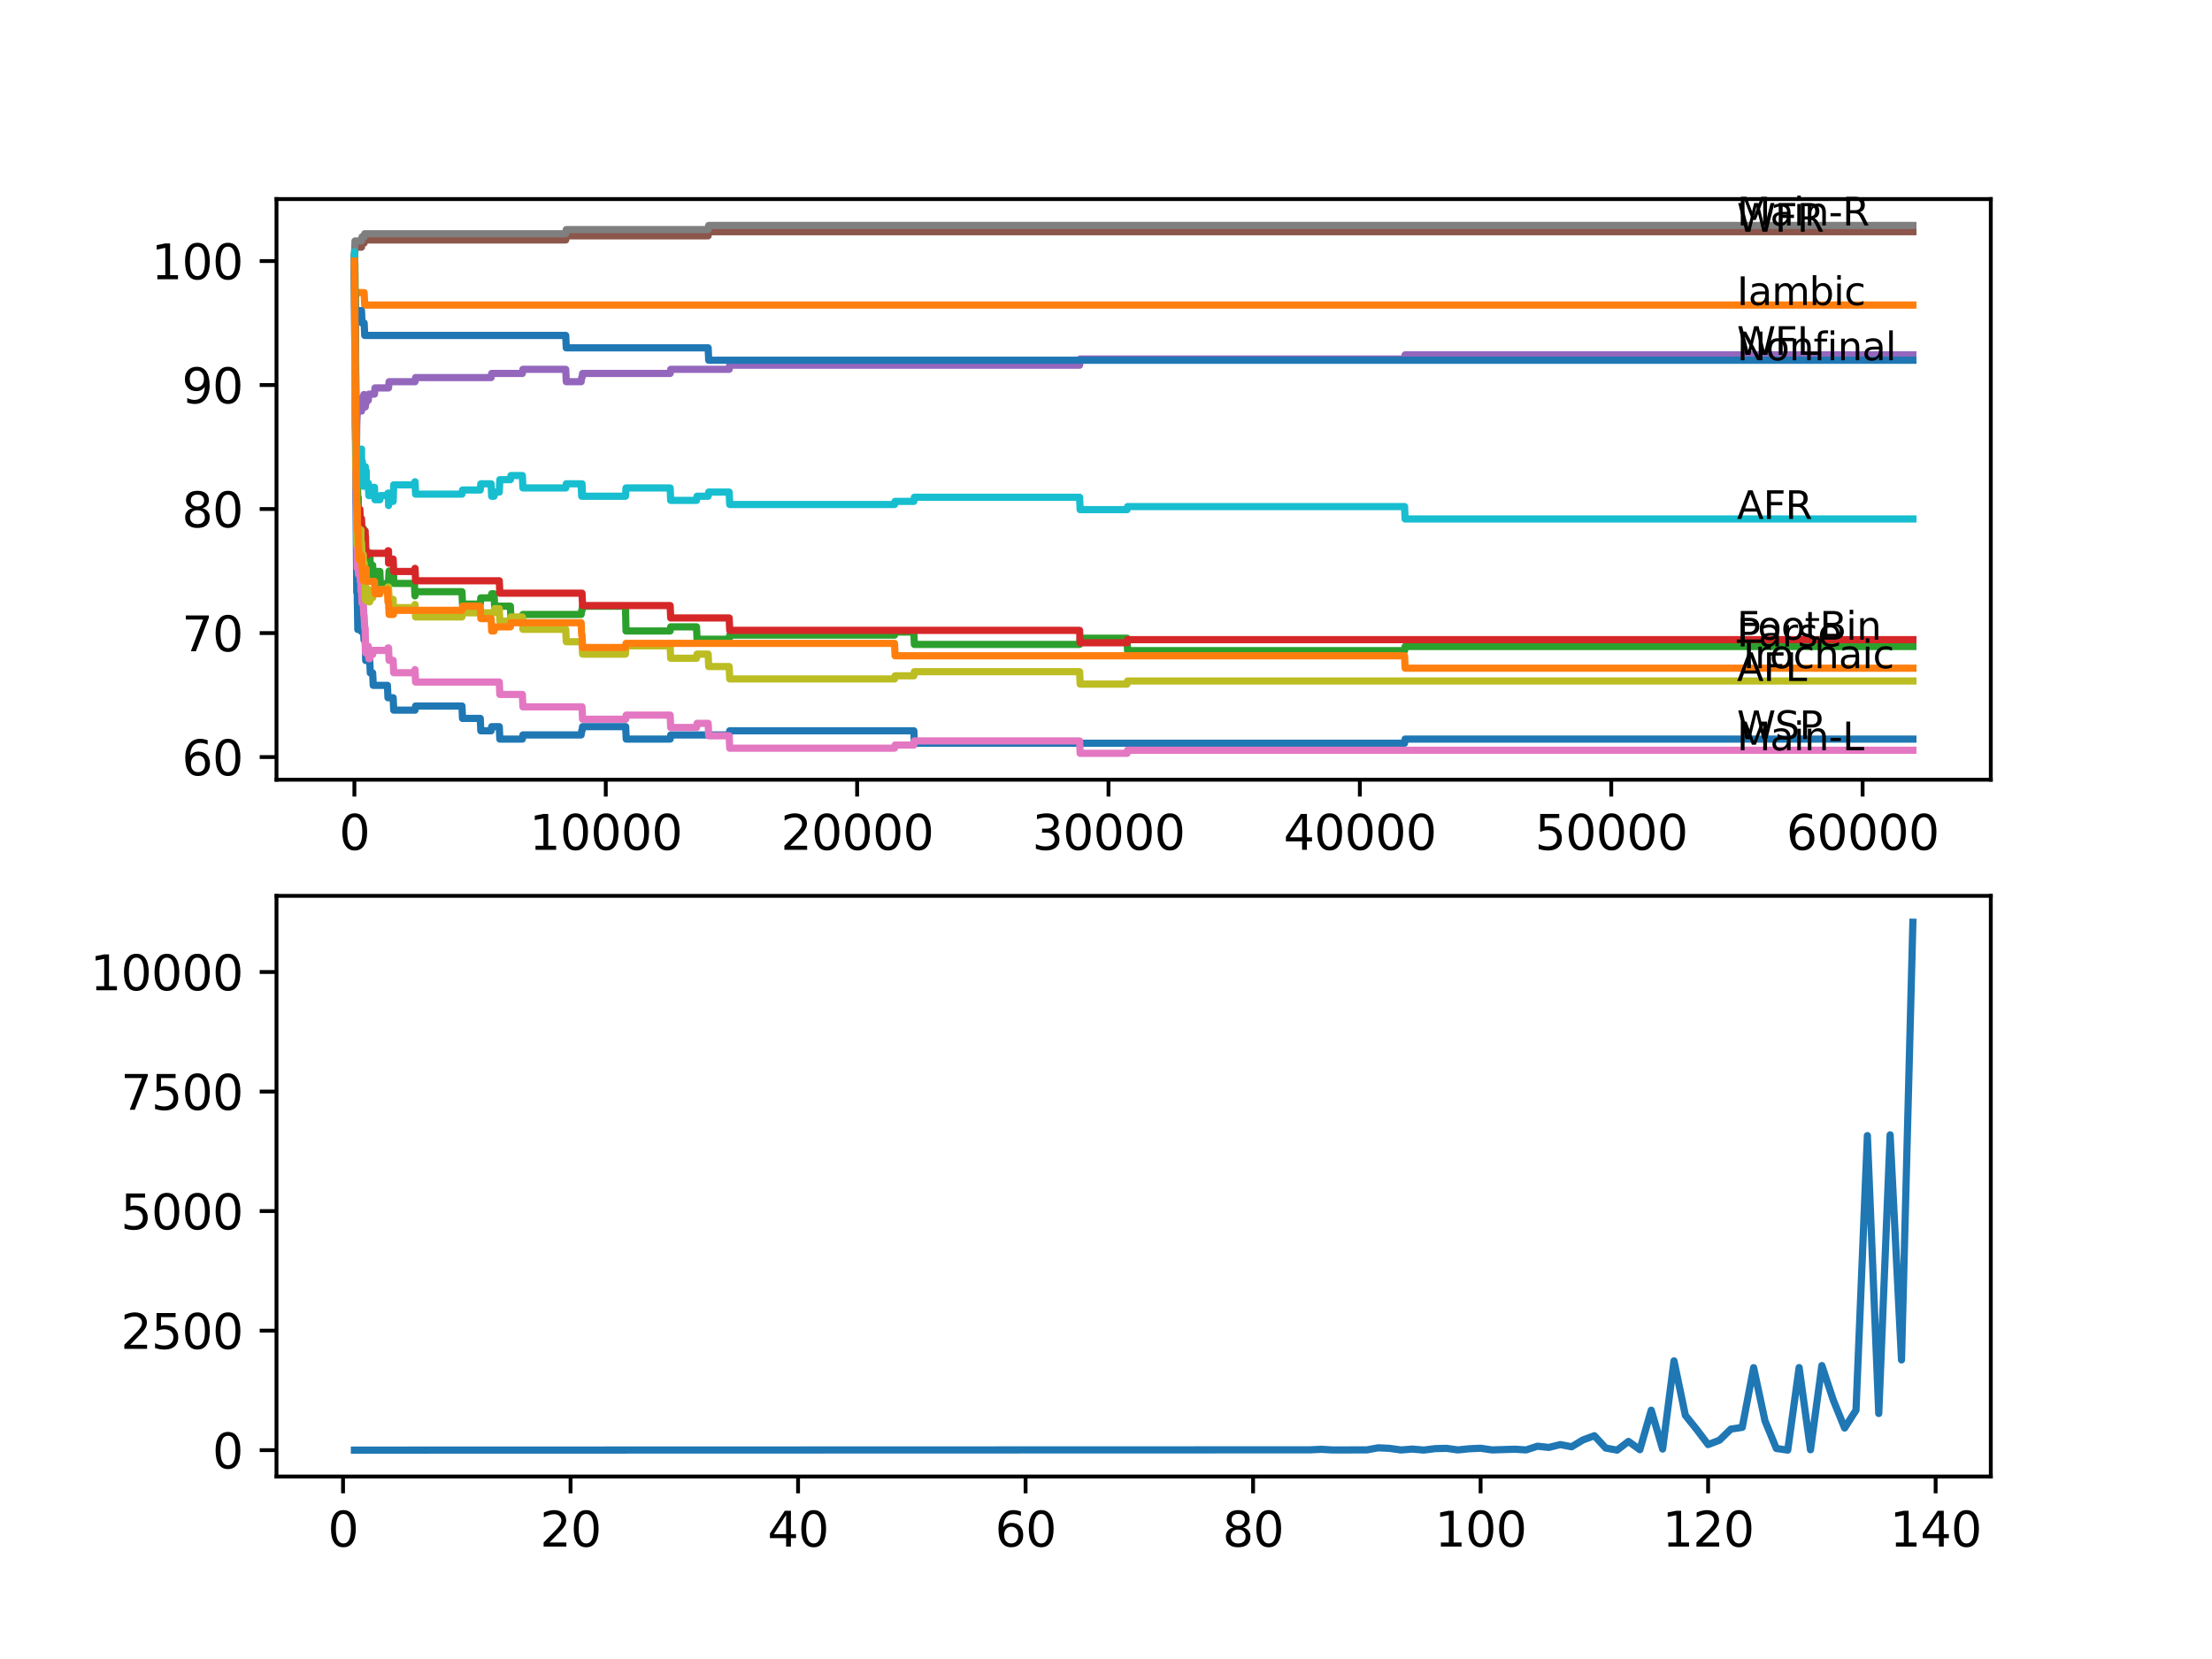 <?xml version="1.0" encoding="utf-8" standalone="no"?>
<!DOCTYPE svg PUBLIC "-//W3C//DTD SVG 1.1//EN"
  "http://www.w3.org/Graphics/SVG/1.1/DTD/svg11.dtd">
<svg xmlns:xlink="http://www.w3.org/1999/xlink" width="460.8pt" height="345.6pt" viewBox="0 0 460.8 345.6" xmlns="http://www.w3.org/2000/svg" version="1.1">
 <defs>
  <style type="text/css">*{stroke-linejoin: round; stroke-linecap: butt}</style>
 </defs>
 <g id="figure_1">
  <g id="patch_1">
   <path d="M 0 345.6 
L 460.8 345.6 
L 460.8 0 
L 0 0 
z
" style="fill: #ffffff"/>
  </g>
  <g id="axes_1">
   <g id="patch_2">
    <path d="M 57.6 162.432 
L 414.72 162.432 
L 414.72 41.472 
L 57.6 41.472 
z
" style="fill: #ffffff"/>
   </g>
   <g id="matplotlib.axis_1">
    <g id="xtick_1">
     <g id="line2d_1">
      <defs>
       <path id="m3237f75495" d="M 0 0 
L 0 3.5 
" style="stroke: #000000; stroke-width: 0.8"/>
      </defs>
      <g>
       <use xlink:href="#m3237f75495" x="73.827" y="162.432" style="stroke: #000000; stroke-width: 0.8"/>
      </g>
     </g>
     <g id="text_1">
      <!-- 0 -->
      <g transform="translate(70.646 177.03)scale(0.1 -0.1)">
       <defs>
        <path id="DejaVuSans-30" d="M 2034 4250 
Q 1547 4250 1301 3770 
Q 1056 3291 1056 2328 
Q 1056 1369 1301 889 
Q 1547 409 2034 409 
Q 2525 409 2770 889 
Q 3016 1369 3016 2328 
Q 3016 3291 2770 3770 
Q 2525 4250 2034 4250 
z
M 2034 4750 
Q 2819 4750 3233 4129 
Q 3647 3509 3647 2328 
Q 3647 1150 3233 529 
Q 2819 -91 2034 -91 
Q 1250 -91 836 529 
Q 422 1150 422 2328 
Q 422 3509 836 4129 
Q 1250 4750 2034 4750 
z
" transform="scale(0.016)"/>
       </defs>
       <use xlink:href="#DejaVuSans-30"/>
      </g>
     </g>
    </g>
    <g id="xtick_2">
     <g id="line2d_2">
      <g>
       <use xlink:href="#m3237f75495" x="126.192" y="162.432" style="stroke: #000000; stroke-width: 0.8"/>
      </g>
     </g>
     <g id="text_2">
      <!-- 10000 -->
      <g transform="translate(110.286 177.03)scale(0.1 -0.1)">
       <defs>
        <path id="DejaVuSans-31" d="M 794 531 
L 1825 531 
L 1825 4091 
L 703 3866 
L 703 4441 
L 1819 4666 
L 2450 4666 
L 2450 531 
L 3481 531 
L 3481 0 
L 794 0 
L 794 531 
z
" transform="scale(0.016)"/>
       </defs>
       <use xlink:href="#DejaVuSans-31"/>
       <use xlink:href="#DejaVuSans-30" x="63.623"/>
       <use xlink:href="#DejaVuSans-30" x="127.246"/>
       <use xlink:href="#DejaVuSans-30" x="190.869"/>
       <use xlink:href="#DejaVuSans-30" x="254.492"/>
      </g>
     </g>
    </g>
    <g id="xtick_3">
     <g id="line2d_3">
      <g>
       <use xlink:href="#m3237f75495" x="178.556" y="162.432" style="stroke: #000000; stroke-width: 0.8"/>
      </g>
     </g>
     <g id="text_3">
      <!-- 20000 -->
      <g transform="translate(162.65 177.03)scale(0.1 -0.1)">
       <defs>
        <path id="DejaVuSans-32" d="M 1228 531 
L 3431 531 
L 3431 0 
L 469 0 
L 469 531 
Q 828 903 1448 1529 
Q 2069 2156 2228 2338 
Q 2531 2678 2651 2914 
Q 2772 3150 2772 3378 
Q 2772 3750 2511 3984 
Q 2250 4219 1831 4219 
Q 1534 4219 1204 4116 
Q 875 4013 500 3803 
L 500 4441 
Q 881 4594 1212 4672 
Q 1544 4750 1819 4750 
Q 2544 4750 2975 4387 
Q 3406 4025 3406 3419 
Q 3406 3131 3298 2873 
Q 3191 2616 2906 2266 
Q 2828 2175 2409 1742 
Q 1991 1309 1228 531 
z
" transform="scale(0.016)"/>
       </defs>
       <use xlink:href="#DejaVuSans-32"/>
       <use xlink:href="#DejaVuSans-30" x="63.623"/>
       <use xlink:href="#DejaVuSans-30" x="127.246"/>
       <use xlink:href="#DejaVuSans-30" x="190.869"/>
       <use xlink:href="#DejaVuSans-30" x="254.492"/>
      </g>
     </g>
    </g>
    <g id="xtick_4">
     <g id="line2d_4">
      <g>
       <use xlink:href="#m3237f75495" x="230.921" y="162.432" style="stroke: #000000; stroke-width: 0.8"/>
      </g>
     </g>
     <g id="text_4">
      <!-- 30000 -->
      <g transform="translate(215.015 177.03)scale(0.1 -0.1)">
       <defs>
        <path id="DejaVuSans-33" d="M 2597 2516 
Q 3050 2419 3304 2112 
Q 3559 1806 3559 1356 
Q 3559 666 3084 287 
Q 2609 -91 1734 -91 
Q 1441 -91 1130 -33 
Q 819 25 488 141 
L 488 750 
Q 750 597 1062 519 
Q 1375 441 1716 441 
Q 2309 441 2620 675 
Q 2931 909 2931 1356 
Q 2931 1769 2642 2001 
Q 2353 2234 1838 2234 
L 1294 2234 
L 1294 2753 
L 1863 2753 
Q 2328 2753 2575 2939 
Q 2822 3125 2822 3475 
Q 2822 3834 2567 4026 
Q 2313 4219 1838 4219 
Q 1578 4219 1281 4162 
Q 984 4106 628 3988 
L 628 4550 
Q 988 4650 1302 4700 
Q 1616 4750 1894 4750 
Q 2613 4750 3031 4423 
Q 3450 4097 3450 3541 
Q 3450 3153 3228 2886 
Q 3006 2619 2597 2516 
z
" transform="scale(0.016)"/>
       </defs>
       <use xlink:href="#DejaVuSans-33"/>
       <use xlink:href="#DejaVuSans-30" x="63.623"/>
       <use xlink:href="#DejaVuSans-30" x="127.246"/>
       <use xlink:href="#DejaVuSans-30" x="190.869"/>
       <use xlink:href="#DejaVuSans-30" x="254.492"/>
      </g>
     </g>
    </g>
    <g id="xtick_5">
     <g id="line2d_5">
      <g>
       <use xlink:href="#m3237f75495" x="283.285" y="162.432" style="stroke: #000000; stroke-width: 0.8"/>
      </g>
     </g>
     <g id="text_5">
      <!-- 40000 -->
      <g transform="translate(267.379 177.03)scale(0.1 -0.1)">
       <defs>
        <path id="DejaVuSans-34" d="M 2419 4116 
L 825 1625 
L 2419 1625 
L 2419 4116 
z
M 2253 4666 
L 3047 4666 
L 3047 1625 
L 3713 1625 
L 3713 1100 
L 3047 1100 
L 3047 0 
L 2419 0 
L 2419 1100 
L 313 1100 
L 313 1709 
L 2253 4666 
z
" transform="scale(0.016)"/>
       </defs>
       <use xlink:href="#DejaVuSans-34"/>
       <use xlink:href="#DejaVuSans-30" x="63.623"/>
       <use xlink:href="#DejaVuSans-30" x="127.246"/>
       <use xlink:href="#DejaVuSans-30" x="190.869"/>
       <use xlink:href="#DejaVuSans-30" x="254.492"/>
      </g>
     </g>
    </g>
    <g id="xtick_6">
     <g id="line2d_6">
      <g>
       <use xlink:href="#m3237f75495" x="335.65" y="162.432" style="stroke: #000000; stroke-width: 0.8"/>
      </g>
     </g>
     <g id="text_6">
      <!-- 50000 -->
      <g transform="translate(319.744 177.03)scale(0.1 -0.1)">
       <defs>
        <path id="DejaVuSans-35" d="M 691 4666 
L 3169 4666 
L 3169 4134 
L 1269 4134 
L 1269 2991 
Q 1406 3038 1543 3061 
Q 1681 3084 1819 3084 
Q 2600 3084 3056 2656 
Q 3513 2228 3513 1497 
Q 3513 744 3044 326 
Q 2575 -91 1722 -91 
Q 1428 -91 1123 -41 
Q 819 9 494 109 
L 494 744 
Q 775 591 1075 516 
Q 1375 441 1709 441 
Q 2250 441 2565 725 
Q 2881 1009 2881 1497 
Q 2881 1984 2565 2268 
Q 2250 2553 1709 2553 
Q 1456 2553 1204 2497 
Q 953 2441 691 2322 
L 691 4666 
z
" transform="scale(0.016)"/>
       </defs>
       <use xlink:href="#DejaVuSans-35"/>
       <use xlink:href="#DejaVuSans-30" x="63.623"/>
       <use xlink:href="#DejaVuSans-30" x="127.246"/>
       <use xlink:href="#DejaVuSans-30" x="190.869"/>
       <use xlink:href="#DejaVuSans-30" x="254.492"/>
      </g>
     </g>
    </g>
    <g id="xtick_7">
     <g id="line2d_7">
      <g>
       <use xlink:href="#m3237f75495" x="388.014" y="162.432" style="stroke: #000000; stroke-width: 0.8"/>
      </g>
     </g>
     <g id="text_7">
      <!-- 60000 -->
      <g transform="translate(372.108 177.03)scale(0.1 -0.1)">
       <defs>
        <path id="DejaVuSans-36" d="M 2113 2584 
Q 1688 2584 1439 2293 
Q 1191 2003 1191 1497 
Q 1191 994 1439 701 
Q 1688 409 2113 409 
Q 2538 409 2786 701 
Q 3034 994 3034 1497 
Q 3034 2003 2786 2293 
Q 2538 2584 2113 2584 
z
M 3366 4563 
L 3366 3988 
Q 3128 4100 2886 4159 
Q 2644 4219 2406 4219 
Q 1781 4219 1451 3797 
Q 1122 3375 1075 2522 
Q 1259 2794 1537 2939 
Q 1816 3084 2150 3084 
Q 2853 3084 3261 2657 
Q 3669 2231 3669 1497 
Q 3669 778 3244 343 
Q 2819 -91 2113 -91 
Q 1303 -91 875 529 
Q 447 1150 447 2328 
Q 447 3434 972 4092 
Q 1497 4750 2381 4750 
Q 2619 4750 2861 4703 
Q 3103 4656 3366 4563 
z
" transform="scale(0.016)"/>
       </defs>
       <use xlink:href="#DejaVuSans-36"/>
       <use xlink:href="#DejaVuSans-30" x="63.623"/>
       <use xlink:href="#DejaVuSans-30" x="127.246"/>
       <use xlink:href="#DejaVuSans-30" x="190.869"/>
       <use xlink:href="#DejaVuSans-30" x="254.492"/>
      </g>
     </g>
    </g>
   </g>
   <g id="matplotlib.axis_2">
    <g id="ytick_1">
     <g id="line2d_8">
      <defs>
       <path id="mfb2c9fc580" d="M 0 0 
L -3.5 0 
" style="stroke: #000000; stroke-width: 0.8"/>
      </defs>
      <g>
       <use xlink:href="#mfb2c9fc580" x="57.6" y="157.709" style="stroke: #000000; stroke-width: 0.8"/>
      </g>
     </g>
     <g id="text_8">
      <!-- 60 -->
      <g transform="translate(37.875 161.508)scale(0.1 -0.1)">
       <use xlink:href="#DejaVuSans-36"/>
       <use xlink:href="#DejaVuSans-30" x="63.623"/>
      </g>
     </g>
    </g>
    <g id="ytick_2">
     <g id="line2d_9">
      <g>
       <use xlink:href="#mfb2c9fc580" x="57.6" y="131.876" style="stroke: #000000; stroke-width: 0.8"/>
      </g>
     </g>
     <g id="text_9">
      <!-- 70 -->
      <g transform="translate(37.875 135.675)scale(0.1 -0.1)">
       <defs>
        <path id="DejaVuSans-37" d="M 525 4666 
L 3525 4666 
L 3525 4397 
L 1831 0 
L 1172 0 
L 2766 4134 
L 525 4134 
L 525 4666 
z
" transform="scale(0.016)"/>
       </defs>
       <use xlink:href="#DejaVuSans-37"/>
       <use xlink:href="#DejaVuSans-30" x="63.623"/>
      </g>
     </g>
    </g>
    <g id="ytick_3">
     <g id="line2d_10">
      <g>
       <use xlink:href="#mfb2c9fc580" x="57.6" y="106.042" style="stroke: #000000; stroke-width: 0.8"/>
      </g>
     </g>
     <g id="text_10">
      <!-- 80 -->
      <g transform="translate(37.875 109.841)scale(0.1 -0.1)">
       <defs>
        <path id="DejaVuSans-38" d="M 2034 2216 
Q 1584 2216 1326 1975 
Q 1069 1734 1069 1313 
Q 1069 891 1326 650 
Q 1584 409 2034 409 
Q 2484 409 2743 651 
Q 3003 894 3003 1313 
Q 3003 1734 2745 1975 
Q 2488 2216 2034 2216 
z
M 1403 2484 
Q 997 2584 770 2862 
Q 544 3141 544 3541 
Q 544 4100 942 4425 
Q 1341 4750 2034 4750 
Q 2731 4750 3128 4425 
Q 3525 4100 3525 3541 
Q 3525 3141 3298 2862 
Q 3072 2584 2669 2484 
Q 3125 2378 3379 2068 
Q 3634 1759 3634 1313 
Q 3634 634 3220 271 
Q 2806 -91 2034 -91 
Q 1263 -91 848 271 
Q 434 634 434 1313 
Q 434 1759 690 2068 
Q 947 2378 1403 2484 
z
M 1172 3481 
Q 1172 3119 1398 2916 
Q 1625 2713 2034 2713 
Q 2441 2713 2670 2916 
Q 2900 3119 2900 3481 
Q 2900 3844 2670 4047 
Q 2441 4250 2034 4250 
Q 1625 4250 1398 4047 
Q 1172 3844 1172 3481 
z
" transform="scale(0.016)"/>
       </defs>
       <use xlink:href="#DejaVuSans-38"/>
       <use xlink:href="#DejaVuSans-30" x="63.623"/>
      </g>
     </g>
    </g>
    <g id="ytick_4">
     <g id="line2d_11">
      <g>
       <use xlink:href="#mfb2c9fc580" x="57.6" y="80.209" style="stroke: #000000; stroke-width: 0.8"/>
      </g>
     </g>
     <g id="text_11">
      <!-- 90 -->
      <g transform="translate(37.875 84.008)scale(0.1 -0.1)">
       <defs>
        <path id="DejaVuSans-39" d="M 703 97 
L 703 672 
Q 941 559 1184 500 
Q 1428 441 1663 441 
Q 2288 441 2617 861 
Q 2947 1281 2994 2138 
Q 2813 1869 2534 1725 
Q 2256 1581 1919 1581 
Q 1219 1581 811 2004 
Q 403 2428 403 3163 
Q 403 3881 828 4315 
Q 1253 4750 1959 4750 
Q 2769 4750 3195 4129 
Q 3622 3509 3622 2328 
Q 3622 1225 3098 567 
Q 2575 -91 1691 -91 
Q 1453 -91 1209 -44 
Q 966 3 703 97 
z
M 1959 2075 
Q 2384 2075 2632 2365 
Q 2881 2656 2881 3163 
Q 2881 3666 2632 3958 
Q 2384 4250 1959 4250 
Q 1534 4250 1286 3958 
Q 1038 3666 1038 3163 
Q 1038 2656 1286 2365 
Q 1534 2075 1959 2075 
z
" transform="scale(0.016)"/>
       </defs>
       <use xlink:href="#DejaVuSans-39"/>
       <use xlink:href="#DejaVuSans-30" x="63.623"/>
      </g>
     </g>
    </g>
    <g id="ytick_5">
     <g id="line2d_12">
      <g>
       <use xlink:href="#mfb2c9fc580" x="57.6" y="54.376" style="stroke: #000000; stroke-width: 0.8"/>
      </g>
     </g>
     <g id="text_12">
      <!-- 100 -->
      <g transform="translate(31.512 58.175)scale(0.1 -0.1)">
       <use xlink:href="#DejaVuSans-31"/>
       <use xlink:href="#DejaVuSans-30" x="63.623"/>
       <use xlink:href="#DejaVuSans-30" x="127.246"/>
      </g>
     </g>
    </g>
   </g>
   <g id="line2d_13">
    <path d="M 73.833 54.376 
L 74 83.567 
L 74.011 83.567 
L 74.163 104.88 
L 74.173 104.88 
L 74.32 123.394 
L 74.414 123.394 
L 74.54 131.144 
L 74.576 131.144 
L 74.697 128.991 
L 75.304 128.991 
L 75.315 131.574 
L 75.414 130.713 
L 75.707 130.713 
L 75.823 133.296 
L 76.069 133.296 
L 76.184 137.602 
L 77.022 137.602 
L 77.137 140.185 
L 77.634 140.185 
L 77.75 142.769 
L 80.708 142.769 
L 80.823 145.352 
L 81.902 145.352 
L 82.017 147.935 
L 86.458 147.935 
L 86.573 147.074 
L 96.234 147.074 
L 96.349 149.657 
L 100.046 149.657 
L 100.162 152.241 
L 102.309 152.241 
L 102.424 151.38 
L 104.01 151.38 
L 104.126 153.963 
L 108.817 153.963 
L 108.933 153.102 
L 121.06 153.102 
L 121.175 152.241 
L 121.249 152.241 
L 121.364 151.38 
L 130.339 151.38 
L 130.454 153.963 
L 139.603 153.963 
L 139.718 153.102 
L 151.898 153.102 
L 152.013 152.241 
L 190.365 152.241 
L 190.48 154.824 
L 292.596 154.824 
L 292.711 153.963 
L 398.487 153.963 
L 398.487 153.963 
" clip-path="url(#paebcc43ba4)" style="fill: none; stroke: #1f77b4; stroke-width: 1.5; stroke-linecap: square"/>
   </g>
   <g id="line2d_14">
    <path d="M 73.833 56.959 
L 73.843 55.151 
L 73.885 63.977 
L 73.927 60.102 
L 73.937 60.102 
L 73.969 65.269 
L 74.047 60.963 
L 75.859 60.963 
L 75.974 63.547 
L 398.487 63.547 
L 398.487 63.547 
" clip-path="url(#paebcc43ba4)" style="fill: none; stroke: #ff7f0e; stroke-width: 1.5; stroke-linecap: square"/>
   </g>
   <g id="line2d_15">
    <path d="M 73.833 53.73 
L 73.838 53.73 
L 73.911 52.352 
L 73.875 57.734 
L 73.932 54.935 
L 73.937 54.935 
L 74.084 75.947 
L 74.089 74.655 
L 74.147 83.481 
L 74.163 82.965 
L 74.168 82.965 
L 74.267 99.756 
L 74.304 96.312 
L 74.309 96.312 
L 74.362 101.478 
L 74.424 100.187 
L 74.445 100.187 
L 74.566 105.353 
L 74.576 105.353 
L 74.634 103.631 
L 74.639 106.214 
L 74.681 105.784 
L 74.707 105.784 
L 74.822 108.367 
L 74.964 108.367 
L 75.079 110.951 
L 75.163 110.951 
L 75.278 113.534 
L 75.315 113.534 
L 75.43 112.673 
L 75.482 112.673 
L 75.597 111.381 
L 75.681 111.381 
L 75.707 110.089 
L 75.713 112.673 
L 75.786 112.673 
L 76.095 112.673 
L 76.158 111.812 
L 76.163 114.395 
L 76.194 114.395 
L 76.262 114.395 
L 76.289 116.978 
L 76.378 116.462 
L 76.723 116.462 
L 76.838 115.17 
L 77.022 115.17 
L 77.137 117.753 
L 77.634 117.753 
L 77.75 120.337 
L 78.006 120.337 
L 78.121 119.045 
L 79.127 119.045 
L 79.242 121.628 
L 80.708 121.628 
L 80.823 121.112 
L 80.939 121.112 
L 81.054 118.959 
L 81.954 118.959 
L 82.07 121.542 
L 86.332 121.542 
L 86.447 124.126 
L 86.458 124.126 
L 86.573 123.264 
L 96.234 123.264 
L 96.349 125.848 
L 100.046 125.848 
L 100.162 124.556 
L 102.309 124.556 
L 102.424 123.695 
L 102.921 123.695 
L 103.036 126.278 
L 106.32 126.278 
L 106.435 128.862 
L 108.817 128.862 
L 108.933 128.001 
L 121.06 128.001 
L 121.175 127.139 
L 121.249 127.139 
L 121.364 126.278 
L 130.292 126.278 
L 130.413 131.445 
L 139.603 131.445 
L 139.718 130.584 
L 145.096 130.584 
L 145.211 133.167 
L 151.898 133.167 
L 152.013 132.306 
L 186.348 132.306 
L 186.463 131.66 
L 190.365 131.66 
L 190.48 134.244 
L 224.899 134.244 
L 225.014 132.952 
L 234.78 132.952 
L 234.895 135.535 
L 292.596 135.535 
L 292.711 134.674 
L 398.487 134.674 
L 398.487 134.674 
" clip-path="url(#paebcc43ba4)" style="fill: none; stroke: #2ca02c; stroke-width: 1.5; stroke-linecap: square"/>
   </g>
   <g id="line2d_16">
    <path d="M 73.833 54.376 
L 73.838 54.376 
L 73.969 66.647 
L 73.974 66.647 
L 73.979 65.785 
L 74.021 76.119 
L 74.147 94.331 
L 74.163 93.169 
L 74.168 93.169 
L 74.205 92.308 
L 74.231 99.412 
L 74.241 98.766 
L 74.262 98.766 
L 74.278 98.12 
L 74.294 105.87 
L 74.314 105.87 
L 74.388 105.87 
L 74.419 108.453 
L 74.498 107.162 
L 74.676 107.162 
L 74.796 106.085 
L 74.964 106.085 
L 75.079 108.669 
L 75.163 108.669 
L 75.278 108.023 
L 75.304 108.023 
L 75.419 110.606 
L 76.069 110.606 
L 76.189 115.773 
L 76.289 115.773 
L 76.404 115.256 
L 80.708 115.256 
L 80.823 114.739 
L 80.939 114.739 
L 80.944 117.323 
L 81.049 116.462 
L 81.902 116.462 
L 82.017 119.045 
L 86.332 119.045 
L 86.447 118.399 
L 86.458 118.399 
L 86.573 120.983 
L 104.01 120.983 
L 104.126 123.566 
L 121.244 123.566 
L 121.359 126.149 
L 139.603 126.149 
L 139.718 128.732 
L 151.898 128.732 
L 152.013 131.316 
L 224.899 131.316 
L 225.014 133.899 
L 234.78 133.899 
L 234.895 133.253 
L 398.487 133.253 
L 398.487 133.253 
" clip-path="url(#paebcc43ba4)" style="fill: none; stroke: #d62728; stroke-width: 1.5; stroke-linecap: square"/>
   </g>
   <g id="line2d_17">
    <path d="M 73.833 56.959 
L 73.838 56.959 
L 74 82.792 
L 74.006 81.501 
L 74.042 89.251 
L 74.089 87.012 
L 74.215 94.676 
L 74.351 87.356 
L 74.362 87.356 
L 74.482 84.773 
L 74.576 84.773 
L 74.697 83.051 
L 75.304 83.051 
L 75.315 85.634 
L 75.414 84.773 
L 75.482 84.773 
L 75.597 83.481 
L 75.681 83.481 
L 75.796 82.19 
L 75.859 82.19 
L 75.974 84.773 
L 76.095 84.773 
L 76.21 83.912 
L 76.289 83.912 
L 76.404 83.395 
L 76.723 83.395 
L 76.838 82.103 
L 78.006 82.103 
L 78.121 80.812 
L 80.939 80.812 
L 81.054 79.52 
L 86.458 79.52 
L 86.573 78.659 
L 102.309 78.659 
L 102.424 77.798 
L 108.817 77.798 
L 108.933 76.937 
L 117.85 76.937 
L 117.966 79.52 
L 121.06 79.52 
L 121.175 78.659 
L 121.249 78.659 
L 121.364 77.798 
L 139.603 77.798 
L 139.718 76.937 
L 151.898 76.937 
L 152.013 76.076 
L 224.899 76.076 
L 225.014 74.784 
L 292.596 74.784 
L 292.711 73.923 
L 398.487 73.923 
L 398.487 73.923 
" clip-path="url(#paebcc43ba4)" style="fill: none; stroke: #9467bd; stroke-width: 1.5; stroke-linecap: square"/>
   </g>
   <g id="line2d_18">
    <path d="M 73.833 53.73 
L 73.838 53.73 
L 73.969 51.491 
L 75.304 51.491 
L 75.419 50.63 
L 75.859 50.63 
L 75.974 49.984 
L 117.85 49.984 
L 117.966 49.123 
L 147.52 49.123 
L 147.635 48.262 
L 398.487 48.262 
L 398.487 48.262 
" clip-path="url(#paebcc43ba4)" style="fill: none; stroke: #8c564b; stroke-width: 1.5; stroke-linecap: square"/>
   </g>
   <g id="line2d_19">
    <path d="M 73.833 56.959 
L 73.995 83.438 
L 74.011 83.438 
L 74.016 82.577 
L 74.063 91.317 
L 74.079 90.026 
L 74.084 90.026 
L 74.22 102.426 
L 74.225 102.426 
L 74.32 114.051 
L 74.356 113.189 
L 74.362 113.189 
L 74.419 118.356 
L 74.477 117.064 
L 74.597 117.064 
L 74.676 119.648 
L 74.707 119.217 
L 74.822 118.571 
L 74.964 118.571 
L 75.079 121.155 
L 75.163 121.155 
L 75.184 120.509 
L 75.189 123.092 
L 75.257 123.092 
L 75.304 123.092 
L 75.419 125.676 
L 75.681 125.676 
L 75.796 128.259 
L 75.859 128.259 
L 75.974 130.842 
L 76.069 130.842 
L 76.158 136.009 
L 76.184 135.148 
L 76.289 135.148 
L 76.404 134.631 
L 76.723 134.631 
L 76.838 137.214 
L 77.022 137.214 
L 77.137 136.353 
L 77.634 136.353 
L 77.75 135.492 
L 80.708 135.492 
L 80.823 134.976 
L 80.939 134.976 
L 81.054 137.559 
L 81.902 137.559 
L 82.017 140.142 
L 86.332 140.142 
L 86.447 139.496 
L 86.458 139.496 
L 86.573 142.08 
L 104.01 142.08 
L 104.126 144.663 
L 108.817 144.663 
L 108.933 147.246 
L 121.244 147.246 
L 121.359 149.83 
L 130.339 149.83 
L 130.454 148.969 
L 139.603 148.969 
L 139.718 151.552 
L 145.096 151.552 
L 145.211 150.691 
L 147.52 150.691 
L 147.635 153.274 
L 151.898 153.274 
L 152.013 155.857 
L 186.348 155.857 
L 186.463 155.212 
L 190.365 155.212 
L 190.48 154.35 
L 224.899 154.35 
L 225.014 156.934 
L 234.78 156.934 
L 234.895 156.288 
L 398.487 156.288 
L 398.487 156.288 
" clip-path="url(#paebcc43ba4)" style="fill: none; stroke: #e377c2; stroke-width: 1.5; stroke-linecap: square"/>
   </g>
   <g id="line2d_20">
    <path d="M 73.833 53.73 
L 73.953 50.199 
L 75.304 50.199 
L 75.419 49.338 
L 75.859 49.338 
L 75.974 48.692 
L 117.85 48.692 
L 117.966 47.831 
L 147.52 47.831 
L 147.635 46.97 
L 398.487 46.97 
L 398.487 46.97 
" clip-path="url(#paebcc43ba4)" style="fill: none; stroke: #7f7f7f; stroke-width: 1.5; stroke-linecap: square"/>
   </g>
   <g id="line2d_21">
    <path d="M 73.833 56.959 
L 73.838 56.959 
L 73.969 81.716 
L 73.995 80.855 
L 74.016 79.133 
L 74.058 87.012 
L 74.142 97.56 
L 74.184 96.398 
L 74.205 94.676 
L 74.231 101.78 
L 74.273 99.627 
L 74.278 99.627 
L 74.414 113.405 
L 74.419 113.405 
L 74.545 111.252 
L 74.597 111.252 
L 74.634 113.835 
L 74.707 112.544 
L 74.822 111.898 
L 74.964 111.898 
L 75.079 111.037 
L 75.163 111.037 
L 75.184 110.391 
L 75.189 112.974 
L 75.257 112.974 
L 75.304 112.974 
L 75.419 115.558 
L 75.681 115.558 
L 75.707 118.141 
L 75.791 117.28 
L 75.859 117.28 
L 75.974 119.863 
L 76.069 119.863 
L 76.158 125.03 
L 76.184 124.169 
L 76.262 124.169 
L 76.378 122.791 
L 76.723 122.791 
L 76.838 125.374 
L 77.022 125.374 
L 77.137 124.513 
L 77.634 124.513 
L 77.75 123.652 
L 79.127 123.652 
L 79.242 122.791 
L 80.708 122.791 
L 80.823 122.274 
L 80.939 122.274 
L 81.054 124.858 
L 81.902 124.858 
L 81.954 127.441 
L 82.012 126.58 
L 86.332 126.58 
L 86.447 125.934 
L 86.458 125.934 
L 86.573 128.517 
L 96.234 128.517 
L 96.349 127.656 
L 102.921 127.656 
L 103.036 126.795 
L 104.01 126.795 
L 104.126 129.378 
L 106.32 129.378 
L 106.435 128.517 
L 108.817 128.517 
L 108.933 131.101 
L 117.85 131.101 
L 117.966 133.684 
L 121.244 133.684 
L 121.359 136.267 
L 130.292 136.267 
L 130.413 134.545 
L 139.603 134.545 
L 139.718 137.128 
L 145.096 137.128 
L 145.211 136.267 
L 147.52 136.267 
L 147.635 138.851 
L 151.898 138.851 
L 152.013 141.434 
L 186.348 141.434 
L 186.463 140.788 
L 190.365 140.788 
L 190.48 139.927 
L 224.899 139.927 
L 225.014 142.51 
L 234.78 142.51 
L 234.895 141.864 
L 398.487 141.864 
L 398.487 141.864 
" clip-path="url(#paebcc43ba4)" style="fill: none; stroke: #bcbd22; stroke-width: 1.5; stroke-linecap: square"/>
   </g>
   <g id="line2d_22">
    <path d="M 73.833 53.73 
L 73.843 53.73 
L 73.848 52.438 
L 73.906 64.494 
L 73.953 62.987 
L 74.032 74.612 
L 74.042 73.105 
L 74.058 80.855 
L 74.11 78.056 
L 74.231 94.848 
L 74.252 94.202 
L 74.288 90.112 
L 74.273 95.278 
L 74.362 93.556 
L 74.414 98.723 
L 74.477 96.14 
L 74.482 96.14 
L 74.576 95.278 
L 74.582 97.862 
L 74.597 97.862 
L 74.634 100.445 
L 74.707 99.153 
L 74.822 98.508 
L 74.964 98.508 
L 75.079 97.646 
L 75.163 97.646 
L 75.299 94.417 
L 75.304 94.417 
L 75.315 93.556 
L 75.32 96.14 
L 75.404 96.14 
L 75.482 96.14 
L 75.597 98.723 
L 75.681 98.723 
L 75.707 101.306 
L 75.791 100.445 
L 75.859 100.445 
L 75.974 99.799 
L 76.069 99.799 
L 76.095 97.216 
L 76.179 98.938 
L 76.262 98.938 
L 76.289 98.077 
L 76.294 100.66 
L 76.362 100.66 
L 76.723 100.66 
L 76.838 103.244 
L 77.022 103.244 
L 77.137 102.383 
L 77.634 102.383 
L 77.75 101.521 
L 78.006 101.521 
L 78.121 104.105 
L 79.127 104.105 
L 79.242 103.244 
L 80.708 103.244 
L 80.823 102.727 
L 80.939 102.727 
L 80.944 105.31 
L 81.049 104.449 
L 81.902 104.449 
L 82.017 101.005 
L 86.332 101.005 
L 86.447 100.359 
L 86.458 100.359 
L 86.573 102.942 
L 96.234 102.942 
L 96.349 102.081 
L 100.046 102.081 
L 100.162 100.79 
L 102.309 100.79 
L 102.424 103.373 
L 102.921 103.373 
L 103.036 102.512 
L 104.01 102.512 
L 104.126 99.928 
L 106.32 99.928 
L 106.435 99.067 
L 108.817 99.067 
L 108.933 101.651 
L 117.85 101.651 
L 117.966 100.79 
L 121.06 100.79 
L 121.175 103.373 
L 121.244 103.373 
L 121.249 100.79 
L 121.353 103.373 
L 130.292 103.373 
L 130.413 101.651 
L 139.603 101.651 
L 139.718 104.234 
L 145.096 104.234 
L 145.211 103.373 
L 147.52 103.373 
L 147.635 102.512 
L 151.898 102.512 
L 152.013 105.095 
L 186.348 105.095 
L 186.463 104.449 
L 190.365 104.449 
L 190.48 103.588 
L 224.899 103.588 
L 225.014 106.171 
L 234.78 106.171 
L 234.895 105.526 
L 292.596 105.526 
L 292.711 108.109 
L 398.487 108.109 
L 398.487 108.109 
" clip-path="url(#paebcc43ba4)" style="fill: none; stroke: #17becf; stroke-width: 1.5; stroke-linecap: square"/>
   </g>
   <g id="line2d_23">
    <path d="M 73.833 56.959 
L 73.838 56.959 
L 73.964 64.709 
L 75.304 64.709 
L 75.419 67.292 
L 75.859 67.292 
L 75.974 69.876 
L 117.85 69.876 
L 117.966 72.459 
L 147.52 72.459 
L 147.635 75.042 
L 398.487 75.042 
L 398.487 75.042 
" clip-path="url(#paebcc43ba4)" style="fill: none; stroke: #1f77b4; stroke-width: 1.5; stroke-linecap: square"/>
   </g>
   <g id="line2d_24">
    <path d="M 73.833 54.376 
L 73.974 70.091 
L 73.979 70.091 
L 73.995 68.369 
L 74.037 77.41 
L 74.042 77.41 
L 74.173 92.049 
L 74.178 91.188 
L 74.184 91.188 
L 74.189 90.327 
L 74.225 99.369 
L 74.231 99.369 
L 74.309 106.258 
L 74.351 105.396 
L 74.414 105.396 
L 74.482 110.563 
L 74.529 109.702 
L 74.576 109.702 
L 74.692 114.008 
L 74.707 114.008 
L 74.822 116.591 
L 74.964 116.591 
L 75.079 115.73 
L 75.315 115.73 
L 75.43 118.313 
L 75.482 118.313 
L 75.597 120.896 
L 75.707 120.896 
L 75.823 120.035 
L 75.859 120.035 
L 75.974 119.389 
L 76.262 119.389 
L 76.289 118.528 
L 76.294 121.112 
L 76.362 121.112 
L 78.006 121.112 
L 78.121 123.695 
L 79.127 123.695 
L 79.242 122.834 
L 80.708 122.834 
L 80.823 125.417 
L 80.944 125.417 
L 81.059 128.001 
L 81.954 128.001 
L 82.07 127.139 
L 96.234 127.139 
L 96.349 126.278 
L 100.046 126.278 
L 100.162 128.862 
L 102.309 128.862 
L 102.424 131.445 
L 102.921 131.445 
L 103.036 130.584 
L 106.32 130.584 
L 106.435 129.723 
L 121.06 129.723 
L 121.175 132.306 
L 121.249 132.306 
L 121.364 134.889 
L 130.292 134.889 
L 130.407 134.028 
L 186.348 134.028 
L 186.463 136.612 
L 292.596 136.612 
L 292.711 139.195 
L 398.487 139.195 
L 398.487 139.195 
" clip-path="url(#paebcc43ba4)" style="fill: none; stroke: #ff7f0e; stroke-width: 1.5; stroke-linecap: square"/>
   </g>
   <g id="patch_3">
    <path d="M 57.6 162.432 
L 57.6 41.472 
" style="fill: none; stroke: #000000; stroke-width: 0.8; stroke-linejoin: miter; stroke-linecap: square"/>
   </g>
   <g id="patch_4">
    <path d="M 414.72 162.432 
L 414.72 41.472 
" style="fill: none; stroke: #000000; stroke-width: 0.8; stroke-linejoin: miter; stroke-linecap: square"/>
   </g>
   <g id="patch_5">
    <path d="M 57.6 162.432 
L 414.72 162.432 
" style="fill: none; stroke: #000000; stroke-width: 0.8; stroke-linejoin: miter; stroke-linecap: square"/>
   </g>
   <g id="patch_6">
    <path d="M 57.6 41.472 
L 414.72 41.472 
" style="fill: none; stroke: #000000; stroke-width: 0.8; stroke-linejoin: miter; stroke-linecap: square"/>
   </g>
   <g id="text_13">
    <!-- WSP -->
    <g transform="translate(361.832 153.963)scale(0.08 -0.08)">
     <defs>
      <path id="DejaVuSans-57" d="M 213 4666 
L 850 4666 
L 1831 722 
L 2809 4666 
L 3519 4666 
L 4500 722 
L 5478 4666 
L 6119 4666 
L 4947 0 
L 4153 0 
L 3169 4050 
L 2175 0 
L 1381 0 
L 213 4666 
z
" transform="scale(0.016)"/>
      <path id="DejaVuSans-53" d="M 3425 4513 
L 3425 3897 
Q 3066 4069 2747 4153 
Q 2428 4238 2131 4238 
Q 1616 4238 1336 4038 
Q 1056 3838 1056 3469 
Q 1056 3159 1242 3001 
Q 1428 2844 1947 2747 
L 2328 2669 
Q 3034 2534 3370 2195 
Q 3706 1856 3706 1288 
Q 3706 609 3251 259 
Q 2797 -91 1919 -91 
Q 1588 -91 1214 -16 
Q 841 59 441 206 
L 441 856 
Q 825 641 1194 531 
Q 1563 422 1919 422 
Q 2459 422 2753 634 
Q 3047 847 3047 1241 
Q 3047 1584 2836 1778 
Q 2625 1972 2144 2069 
L 1759 2144 
Q 1053 2284 737 2584 
Q 422 2884 422 3419 
Q 422 4038 858 4394 
Q 1294 4750 2059 4750 
Q 2388 4750 2728 4690 
Q 3069 4631 3425 4513 
z
" transform="scale(0.016)"/>
      <path id="DejaVuSans-50" d="M 1259 4147 
L 1259 2394 
L 2053 2394 
Q 2494 2394 2734 2622 
Q 2975 2850 2975 3272 
Q 2975 3691 2734 3919 
Q 2494 4147 2053 4147 
L 1259 4147 
z
M 628 4666 
L 2053 4666 
Q 2838 4666 3239 4311 
Q 3641 3956 3641 3272 
Q 3641 2581 3239 2228 
Q 2838 1875 2053 1875 
L 1259 1875 
L 1259 0 
L 628 0 
L 628 4666 
z
" transform="scale(0.016)"/>
     </defs>
     <use xlink:href="#DejaVuSans-57"/>
     <use xlink:href="#DejaVuSans-53" x="98.877"/>
     <use xlink:href="#DejaVuSans-50" x="162.354"/>
    </g>
   </g>
   <g id="text_14">
    <!-- Iambic -->
    <g transform="translate(361.832 63.547)scale(0.08 -0.08)">
     <defs>
      <path id="DejaVuSans-49" d="M 628 4666 
L 1259 4666 
L 1259 0 
L 628 0 
L 628 4666 
z
" transform="scale(0.016)"/>
      <path id="DejaVuSans-61" d="M 2194 1759 
Q 1497 1759 1228 1600 
Q 959 1441 959 1056 
Q 959 750 1161 570 
Q 1363 391 1709 391 
Q 2188 391 2477 730 
Q 2766 1069 2766 1631 
L 2766 1759 
L 2194 1759 
z
M 3341 1997 
L 3341 0 
L 2766 0 
L 2766 531 
Q 2569 213 2275 61 
Q 1981 -91 1556 -91 
Q 1019 -91 701 211 
Q 384 513 384 1019 
Q 384 1609 779 1909 
Q 1175 2209 1959 2209 
L 2766 2209 
L 2766 2266 
Q 2766 2663 2505 2880 
Q 2244 3097 1772 3097 
Q 1472 3097 1187 3025 
Q 903 2953 641 2809 
L 641 3341 
Q 956 3463 1253 3523 
Q 1550 3584 1831 3584 
Q 2591 3584 2966 3190 
Q 3341 2797 3341 1997 
z
" transform="scale(0.016)"/>
      <path id="DejaVuSans-6d" d="M 3328 2828 
Q 3544 3216 3844 3400 
Q 4144 3584 4550 3584 
Q 5097 3584 5394 3201 
Q 5691 2819 5691 2113 
L 5691 0 
L 5113 0 
L 5113 2094 
Q 5113 2597 4934 2840 
Q 4756 3084 4391 3084 
Q 3944 3084 3684 2787 
Q 3425 2491 3425 1978 
L 3425 0 
L 2847 0 
L 2847 2094 
Q 2847 2600 2669 2842 
Q 2491 3084 2119 3084 
Q 1678 3084 1418 2786 
Q 1159 2488 1159 1978 
L 1159 0 
L 581 0 
L 581 3500 
L 1159 3500 
L 1159 2956 
Q 1356 3278 1631 3431 
Q 1906 3584 2284 3584 
Q 2666 3584 2933 3390 
Q 3200 3197 3328 2828 
z
" transform="scale(0.016)"/>
      <path id="DejaVuSans-62" d="M 3116 1747 
Q 3116 2381 2855 2742 
Q 2594 3103 2138 3103 
Q 1681 3103 1420 2742 
Q 1159 2381 1159 1747 
Q 1159 1113 1420 752 
Q 1681 391 2138 391 
Q 2594 391 2855 752 
Q 3116 1113 3116 1747 
z
M 1159 2969 
Q 1341 3281 1617 3432 
Q 1894 3584 2278 3584 
Q 2916 3584 3314 3078 
Q 3713 2572 3713 1747 
Q 3713 922 3314 415 
Q 2916 -91 2278 -91 
Q 1894 -91 1617 61 
Q 1341 213 1159 525 
L 1159 0 
L 581 0 
L 581 4863 
L 1159 4863 
L 1159 2969 
z
" transform="scale(0.016)"/>
      <path id="DejaVuSans-69" d="M 603 3500 
L 1178 3500 
L 1178 0 
L 603 0 
L 603 3500 
z
M 603 4863 
L 1178 4863 
L 1178 4134 
L 603 4134 
L 603 4863 
z
" transform="scale(0.016)"/>
      <path id="DejaVuSans-63" d="M 3122 3366 
L 3122 2828 
Q 2878 2963 2633 3030 
Q 2388 3097 2138 3097 
Q 1578 3097 1268 2742 
Q 959 2388 959 1747 
Q 959 1106 1268 751 
Q 1578 397 2138 397 
Q 2388 397 2633 464 
Q 2878 531 3122 666 
L 3122 134 
Q 2881 22 2623 -34 
Q 2366 -91 2075 -91 
Q 1284 -91 818 406 
Q 353 903 353 1747 
Q 353 2603 823 3093 
Q 1294 3584 2113 3584 
Q 2378 3584 2631 3529 
Q 2884 3475 3122 3366 
z
" transform="scale(0.016)"/>
     </defs>
     <use xlink:href="#DejaVuSans-49"/>
     <use xlink:href="#DejaVuSans-61" x="29.492"/>
     <use xlink:href="#DejaVuSans-6d" x="90.771"/>
     <use xlink:href="#DejaVuSans-62" x="188.184"/>
     <use xlink:href="#DejaVuSans-69" x="251.66"/>
     <use xlink:href="#DejaVuSans-63" x="279.443"/>
    </g>
   </g>
   <g id="text_15">
    <!-- Parse -->
    <g transform="translate(361.832 134.674)scale(0.08 -0.08)">
     <defs>
      <path id="DejaVuSans-72" d="M 2631 2963 
Q 2534 3019 2420 3045 
Q 2306 3072 2169 3072 
Q 1681 3072 1420 2755 
Q 1159 2438 1159 1844 
L 1159 0 
L 581 0 
L 581 3500 
L 1159 3500 
L 1159 2956 
Q 1341 3275 1631 3429 
Q 1922 3584 2338 3584 
Q 2397 3584 2469 3576 
Q 2541 3569 2628 3553 
L 2631 2963 
z
" transform="scale(0.016)"/>
      <path id="DejaVuSans-73" d="M 2834 3397 
L 2834 2853 
Q 2591 2978 2328 3040 
Q 2066 3103 1784 3103 
Q 1356 3103 1142 2972 
Q 928 2841 928 2578 
Q 928 2378 1081 2264 
Q 1234 2150 1697 2047 
L 1894 2003 
Q 2506 1872 2764 1633 
Q 3022 1394 3022 966 
Q 3022 478 2636 193 
Q 2250 -91 1575 -91 
Q 1294 -91 989 -36 
Q 684 19 347 128 
L 347 722 
Q 666 556 975 473 
Q 1284 391 1588 391 
Q 1994 391 2212 530 
Q 2431 669 2431 922 
Q 2431 1156 2273 1281 
Q 2116 1406 1581 1522 
L 1381 1569 
Q 847 1681 609 1914 
Q 372 2147 372 2553 
Q 372 3047 722 3315 
Q 1072 3584 1716 3584 
Q 2034 3584 2315 3537 
Q 2597 3491 2834 3397 
z
" transform="scale(0.016)"/>
      <path id="DejaVuSans-65" d="M 3597 1894 
L 3597 1613 
L 953 1613 
Q 991 1019 1311 708 
Q 1631 397 2203 397 
Q 2534 397 2845 478 
Q 3156 559 3463 722 
L 3463 178 
Q 3153 47 2828 -22 
Q 2503 -91 2169 -91 
Q 1331 -91 842 396 
Q 353 884 353 1716 
Q 353 2575 817 3079 
Q 1281 3584 2069 3584 
Q 2775 3584 3186 3129 
Q 3597 2675 3597 1894 
z
M 3022 2063 
Q 3016 2534 2758 2815 
Q 2500 3097 2075 3097 
Q 1594 3097 1305 2825 
Q 1016 2553 972 2059 
L 3022 2063 
z
" transform="scale(0.016)"/>
     </defs>
     <use xlink:href="#DejaVuSans-50"/>
     <use xlink:href="#DejaVuSans-61" x="55.803"/>
     <use xlink:href="#DejaVuSans-72" x="117.082"/>
     <use xlink:href="#DejaVuSans-73" x="158.195"/>
     <use xlink:href="#DejaVuSans-65" x="210.295"/>
    </g>
   </g>
   <g id="text_16">
    <!-- FootBin -->
    <g transform="translate(361.832 133.253)scale(0.08 -0.08)">
     <defs>
      <path id="DejaVuSans-46" d="M 628 4666 
L 3309 4666 
L 3309 4134 
L 1259 4134 
L 1259 2759 
L 3109 2759 
L 3109 2228 
L 1259 2228 
L 1259 0 
L 628 0 
L 628 4666 
z
" transform="scale(0.016)"/>
      <path id="DejaVuSans-6f" d="M 1959 3097 
Q 1497 3097 1228 2736 
Q 959 2375 959 1747 
Q 959 1119 1226 758 
Q 1494 397 1959 397 
Q 2419 397 2687 759 
Q 2956 1122 2956 1747 
Q 2956 2369 2687 2733 
Q 2419 3097 1959 3097 
z
M 1959 3584 
Q 2709 3584 3137 3096 
Q 3566 2609 3566 1747 
Q 3566 888 3137 398 
Q 2709 -91 1959 -91 
Q 1206 -91 779 398 
Q 353 888 353 1747 
Q 353 2609 779 3096 
Q 1206 3584 1959 3584 
z
" transform="scale(0.016)"/>
      <path id="DejaVuSans-74" d="M 1172 4494 
L 1172 3500 
L 2356 3500 
L 2356 3053 
L 1172 3053 
L 1172 1153 
Q 1172 725 1289 603 
Q 1406 481 1766 481 
L 2356 481 
L 2356 0 
L 1766 0 
Q 1100 0 847 248 
Q 594 497 594 1153 
L 594 3053 
L 172 3053 
L 172 3500 
L 594 3500 
L 594 4494 
L 1172 4494 
z
" transform="scale(0.016)"/>
      <path id="DejaVuSans-42" d="M 1259 2228 
L 1259 519 
L 2272 519 
Q 2781 519 3026 730 
Q 3272 941 3272 1375 
Q 3272 1813 3026 2020 
Q 2781 2228 2272 2228 
L 1259 2228 
z
M 1259 4147 
L 1259 2741 
L 2194 2741 
Q 2656 2741 2882 2914 
Q 3109 3088 3109 3444 
Q 3109 3797 2882 3972 
Q 2656 4147 2194 4147 
L 1259 4147 
z
M 628 4666 
L 2241 4666 
Q 2963 4666 3353 4366 
Q 3744 4066 3744 3513 
Q 3744 3084 3544 2831 
Q 3344 2578 2956 2516 
Q 3422 2416 3680 2098 
Q 3938 1781 3938 1306 
Q 3938 681 3513 340 
Q 3088 0 2303 0 
L 628 0 
L 628 4666 
z
" transform="scale(0.016)"/>
      <path id="DejaVuSans-6e" d="M 3513 2113 
L 3513 0 
L 2938 0 
L 2938 2094 
Q 2938 2591 2744 2837 
Q 2550 3084 2163 3084 
Q 1697 3084 1428 2787 
Q 1159 2491 1159 1978 
L 1159 0 
L 581 0 
L 581 3500 
L 1159 3500 
L 1159 2956 
Q 1366 3272 1645 3428 
Q 1925 3584 2291 3584 
Q 2894 3584 3203 3211 
Q 3513 2838 3513 2113 
z
" transform="scale(0.016)"/>
     </defs>
     <use xlink:href="#DejaVuSans-46"/>
     <use xlink:href="#DejaVuSans-6f" x="53.895"/>
     <use xlink:href="#DejaVuSans-6f" x="115.076"/>
     <use xlink:href="#DejaVuSans-74" x="176.258"/>
     <use xlink:href="#DejaVuSans-42" x="215.467"/>
     <use xlink:href="#DejaVuSans-69" x="284.07"/>
     <use xlink:href="#DejaVuSans-6e" x="311.854"/>
    </g>
   </g>
   <g id="text_17">
    <!-- WFL -->
    <g transform="translate(361.832 73.923)scale(0.08 -0.08)">
     <defs>
      <path id="DejaVuSans-4c" d="M 628 4666 
L 1259 4666 
L 1259 531 
L 3531 531 
L 3531 0 
L 628 0 
L 628 4666 
z
" transform="scale(0.016)"/>
     </defs>
     <use xlink:href="#DejaVuSans-57"/>
     <use xlink:href="#DejaVuSans-46" x="98.877"/>
     <use xlink:href="#DejaVuSans-4c" x="156.396"/>
    </g>
   </g>
   <g id="text_18">
    <!-- WFR -->
    <g transform="translate(361.832 48.262)scale(0.08 -0.08)">
     <defs>
      <path id="DejaVuSans-52" d="M 2841 2188 
Q 3044 2119 3236 1894 
Q 3428 1669 3622 1275 
L 4263 0 
L 3584 0 
L 2988 1197 
Q 2756 1666 2539 1819 
Q 2322 1972 1947 1972 
L 1259 1972 
L 1259 0 
L 628 0 
L 628 4666 
L 2053 4666 
Q 2853 4666 3247 4331 
Q 3641 3997 3641 3322 
Q 3641 2881 3436 2590 
Q 3231 2300 2841 2188 
z
M 1259 4147 
L 1259 2491 
L 2053 2491 
Q 2509 2491 2742 2702 
Q 2975 2913 2975 3322 
Q 2975 3731 2742 3939 
Q 2509 4147 2053 4147 
L 1259 4147 
z
" transform="scale(0.016)"/>
     </defs>
     <use xlink:href="#DejaVuSans-57"/>
     <use xlink:href="#DejaVuSans-46" x="98.877"/>
     <use xlink:href="#DejaVuSans-52" x="156.396"/>
    </g>
   </g>
   <g id="text_19">
    <!-- Main-L -->
    <g transform="translate(361.832 156.288)scale(0.08 -0.08)">
     <defs>
      <path id="DejaVuSans-4d" d="M 628 4666 
L 1569 4666 
L 2759 1491 
L 3956 4666 
L 4897 4666 
L 4897 0 
L 4281 0 
L 4281 4097 
L 3078 897 
L 2444 897 
L 1241 4097 
L 1241 0 
L 628 0 
L 628 4666 
z
" transform="scale(0.016)"/>
      <path id="DejaVuSans-2d" d="M 313 2009 
L 1997 2009 
L 1997 1497 
L 313 1497 
L 313 2009 
z
" transform="scale(0.016)"/>
     </defs>
     <use xlink:href="#DejaVuSans-4d"/>
     <use xlink:href="#DejaVuSans-61" x="86.279"/>
     <use xlink:href="#DejaVuSans-69" x="147.559"/>
     <use xlink:href="#DejaVuSans-6e" x="175.342"/>
     <use xlink:href="#DejaVuSans-2d" x="238.721"/>
     <use xlink:href="#DejaVuSans-4c" x="274.805"/>
    </g>
   </g>
   <g id="text_20">
    <!-- Main-R -->
    <g transform="translate(361.832 46.97)scale(0.08 -0.08)">
     <use xlink:href="#DejaVuSans-4d"/>
     <use xlink:href="#DejaVuSans-61" x="86.279"/>
     <use xlink:href="#DejaVuSans-69" x="147.559"/>
     <use xlink:href="#DejaVuSans-6e" x="175.342"/>
     <use xlink:href="#DejaVuSans-2d" x="238.721"/>
     <use xlink:href="#DejaVuSans-52" x="274.805"/>
    </g>
   </g>
   <g id="text_21">
    <!-- AFL -->
    <g transform="translate(361.832 141.864)scale(0.08 -0.08)">
     <defs>
      <path id="DejaVuSans-41" d="M 2188 4044 
L 1331 1722 
L 3047 1722 
L 2188 4044 
z
M 1831 4666 
L 2547 4666 
L 4325 0 
L 3669 0 
L 3244 1197 
L 1141 1197 
L 716 0 
L 50 0 
L 1831 4666 
z
" transform="scale(0.016)"/>
     </defs>
     <use xlink:href="#DejaVuSans-41"/>
     <use xlink:href="#DejaVuSans-46" x="68.408"/>
     <use xlink:href="#DejaVuSans-4c" x="125.928"/>
    </g>
   </g>
   <g id="text_22">
    <!-- AFR -->
    <g transform="translate(361.832 108.109)scale(0.08 -0.08)">
     <use xlink:href="#DejaVuSans-41"/>
     <use xlink:href="#DejaVuSans-46" x="68.408"/>
     <use xlink:href="#DejaVuSans-52" x="125.928"/>
    </g>
   </g>
   <g id="text_23">
    <!-- Nonfinal -->
    <g transform="translate(361.832 75.042)scale(0.08 -0.08)">
     <defs>
      <path id="DejaVuSans-4e" d="M 628 4666 
L 1478 4666 
L 3547 763 
L 3547 4666 
L 4159 4666 
L 4159 0 
L 3309 0 
L 1241 3903 
L 1241 0 
L 628 0 
L 628 4666 
z
" transform="scale(0.016)"/>
      <path id="DejaVuSans-66" d="M 2375 4863 
L 2375 4384 
L 1825 4384 
Q 1516 4384 1395 4259 
Q 1275 4134 1275 3809 
L 1275 3500 
L 2222 3500 
L 2222 3053 
L 1275 3053 
L 1275 0 
L 697 0 
L 697 3053 
L 147 3053 
L 147 3500 
L 697 3500 
L 697 3744 
Q 697 4328 969 4595 
Q 1241 4863 1831 4863 
L 2375 4863 
z
" transform="scale(0.016)"/>
      <path id="DejaVuSans-6c" d="M 603 4863 
L 1178 4863 
L 1178 0 
L 603 0 
L 603 4863 
z
" transform="scale(0.016)"/>
     </defs>
     <use xlink:href="#DejaVuSans-4e"/>
     <use xlink:href="#DejaVuSans-6f" x="74.805"/>
     <use xlink:href="#DejaVuSans-6e" x="135.986"/>
     <use xlink:href="#DejaVuSans-66" x="199.365"/>
     <use xlink:href="#DejaVuSans-69" x="234.57"/>
     <use xlink:href="#DejaVuSans-6e" x="262.354"/>
     <use xlink:href="#DejaVuSans-61" x="325.732"/>
     <use xlink:href="#DejaVuSans-6c" x="387.012"/>
    </g>
   </g>
   <g id="text_24">
    <!-- Trochaic -->
    <g transform="translate(361.832 139.195)scale(0.08 -0.08)">
     <defs>
      <path id="DejaVuSans-54" d="M -19 4666 
L 3928 4666 
L 3928 4134 
L 2272 4134 
L 2272 0 
L 1638 0 
L 1638 4134 
L -19 4134 
L -19 4666 
z
" transform="scale(0.016)"/>
      <path id="DejaVuSans-68" d="M 3513 2113 
L 3513 0 
L 2938 0 
L 2938 2094 
Q 2938 2591 2744 2837 
Q 2550 3084 2163 3084 
Q 1697 3084 1428 2787 
Q 1159 2491 1159 1978 
L 1159 0 
L 581 0 
L 581 4863 
L 1159 4863 
L 1159 2956 
Q 1366 3272 1645 3428 
Q 1925 3584 2291 3584 
Q 2894 3584 3203 3211 
Q 3513 2838 3513 2113 
z
" transform="scale(0.016)"/>
     </defs>
     <use xlink:href="#DejaVuSans-54"/>
     <use xlink:href="#DejaVuSans-72" x="46.334"/>
     <use xlink:href="#DejaVuSans-6f" x="85.197"/>
     <use xlink:href="#DejaVuSans-63" x="146.379"/>
     <use xlink:href="#DejaVuSans-68" x="201.359"/>
     <use xlink:href="#DejaVuSans-61" x="264.738"/>
     <use xlink:href="#DejaVuSans-69" x="326.018"/>
     <use xlink:href="#DejaVuSans-63" x="353.801"/>
    </g>
   </g>
  </g>
  <g id="axes_2">
   <g id="patch_7">
    <path d="M 57.6 307.584 
L 414.72 307.584 
L 414.72 186.624 
L 57.6 186.624 
z
" style="fill: #ffffff"/>
   </g>
   <g id="matplotlib.axis_3">
    <g id="xtick_8">
     <g id="line2d_25">
      <g>
       <use xlink:href="#m3237f75495" x="71.463" y="307.584" style="stroke: #000000; stroke-width: 0.8"/>
      </g>
     </g>
     <g id="text_25">
      <!-- 0 -->
      <g transform="translate(68.282 322.182)scale(0.1 -0.1)">
       <use xlink:href="#DejaVuSans-30"/>
      </g>
     </g>
    </g>
    <g id="xtick_9">
     <g id="line2d_26">
      <g>
       <use xlink:href="#m3237f75495" x="118.858" y="307.584" style="stroke: #000000; stroke-width: 0.8"/>
      </g>
     </g>
     <g id="text_26">
      <!-- 20 -->
      <g transform="translate(112.495 322.182)scale(0.1 -0.1)">
       <use xlink:href="#DejaVuSans-32"/>
       <use xlink:href="#DejaVuSans-30" x="63.623"/>
      </g>
     </g>
    </g>
    <g id="xtick_10">
     <g id="line2d_27">
      <g>
       <use xlink:href="#m3237f75495" x="166.253" y="307.584" style="stroke: #000000; stroke-width: 0.8"/>
      </g>
     </g>
     <g id="text_27">
      <!-- 40 -->
      <g transform="translate(159.89 322.182)scale(0.1 -0.1)">
       <use xlink:href="#DejaVuSans-34"/>
       <use xlink:href="#DejaVuSans-30" x="63.623"/>
      </g>
     </g>
    </g>
    <g id="xtick_11">
     <g id="line2d_28">
      <g>
       <use xlink:href="#m3237f75495" x="213.647" y="307.584" style="stroke: #000000; stroke-width: 0.8"/>
      </g>
     </g>
     <g id="text_28">
      <!-- 60 -->
      <g transform="translate(207.285 322.182)scale(0.1 -0.1)">
       <use xlink:href="#DejaVuSans-36"/>
       <use xlink:href="#DejaVuSans-30" x="63.623"/>
      </g>
     </g>
    </g>
    <g id="xtick_12">
     <g id="line2d_29">
      <g>
       <use xlink:href="#m3237f75495" x="261.042" y="307.584" style="stroke: #000000; stroke-width: 0.8"/>
      </g>
     </g>
     <g id="text_29">
      <!-- 80 -->
      <g transform="translate(254.68 322.182)scale(0.1 -0.1)">
       <use xlink:href="#DejaVuSans-38"/>
       <use xlink:href="#DejaVuSans-30" x="63.623"/>
      </g>
     </g>
    </g>
    <g id="xtick_13">
     <g id="line2d_30">
      <g>
       <use xlink:href="#m3237f75495" x="308.437" y="307.584" style="stroke: #000000; stroke-width: 0.8"/>
      </g>
     </g>
     <g id="text_30">
      <!-- 100 -->
      <g transform="translate(298.893 322.182)scale(0.1 -0.1)">
       <use xlink:href="#DejaVuSans-31"/>
       <use xlink:href="#DejaVuSans-30" x="63.623"/>
       <use xlink:href="#DejaVuSans-30" x="127.246"/>
      </g>
     </g>
    </g>
    <g id="xtick_14">
     <g id="line2d_31">
      <g>
       <use xlink:href="#m3237f75495" x="355.832" y="307.584" style="stroke: #000000; stroke-width: 0.8"/>
      </g>
     </g>
     <g id="text_31">
      <!-- 120 -->
      <g transform="translate(346.288 322.182)scale(0.1 -0.1)">
       <use xlink:href="#DejaVuSans-31"/>
       <use xlink:href="#DejaVuSans-32" x="63.623"/>
       <use xlink:href="#DejaVuSans-30" x="127.246"/>
      </g>
     </g>
    </g>
    <g id="xtick_15">
     <g id="line2d_32">
      <g>
       <use xlink:href="#m3237f75495" x="403.227" y="307.584" style="stroke: #000000; stroke-width: 0.8"/>
      </g>
     </g>
     <g id="text_32">
      <!-- 140 -->
      <g transform="translate(393.683 322.182)scale(0.1 -0.1)">
       <use xlink:href="#DejaVuSans-31"/>
       <use xlink:href="#DejaVuSans-34" x="63.623"/>
       <use xlink:href="#DejaVuSans-30" x="127.246"/>
      </g>
     </g>
    </g>
   </g>
   <g id="matplotlib.axis_4">
    <g id="ytick_6">
     <g id="line2d_33">
      <g>
       <use xlink:href="#mfb2c9fc580" x="57.6" y="302.096" style="stroke: #000000; stroke-width: 0.8"/>
      </g>
     </g>
     <g id="text_33">
      <!-- 0 -->
      <g transform="translate(44.237 305.895)scale(0.1 -0.1)">
       <use xlink:href="#DejaVuSans-30"/>
      </g>
     </g>
    </g>
    <g id="ytick_7">
     <g id="line2d_34">
      <g>
       <use xlink:href="#mfb2c9fc580" x="57.6" y="277.195" style="stroke: #000000; stroke-width: 0.8"/>
      </g>
     </g>
     <g id="text_34">
      <!-- 2500 -->
      <g transform="translate(25.15 280.994)scale(0.1 -0.1)">
       <use xlink:href="#DejaVuSans-32"/>
       <use xlink:href="#DejaVuSans-35" x="63.623"/>
       <use xlink:href="#DejaVuSans-30" x="127.246"/>
       <use xlink:href="#DejaVuSans-30" x="190.869"/>
      </g>
     </g>
    </g>
    <g id="ytick_8">
     <g id="line2d_35">
      <g>
       <use xlink:href="#mfb2c9fc580" x="57.6" y="252.293" style="stroke: #000000; stroke-width: 0.8"/>
      </g>
     </g>
     <g id="text_35">
      <!-- 5000 -->
      <g transform="translate(25.15 256.093)scale(0.1 -0.1)">
       <use xlink:href="#DejaVuSans-35"/>
       <use xlink:href="#DejaVuSans-30" x="63.623"/>
       <use xlink:href="#DejaVuSans-30" x="127.246"/>
       <use xlink:href="#DejaVuSans-30" x="190.869"/>
      </g>
     </g>
    </g>
    <g id="ytick_9">
     <g id="line2d_36">
      <g>
       <use xlink:href="#mfb2c9fc580" x="57.6" y="227.392" style="stroke: #000000; stroke-width: 0.8"/>
      </g>
     </g>
     <g id="text_36">
      <!-- 7500 -->
      <g transform="translate(25.15 231.191)scale(0.1 -0.1)">
       <use xlink:href="#DejaVuSans-37"/>
       <use xlink:href="#DejaVuSans-35" x="63.623"/>
       <use xlink:href="#DejaVuSans-30" x="127.246"/>
       <use xlink:href="#DejaVuSans-30" x="190.869"/>
      </g>
     </g>
    </g>
    <g id="ytick_10">
     <g id="line2d_37">
      <g>
       <use xlink:href="#mfb2c9fc580" x="57.6" y="202.491" style="stroke: #000000; stroke-width: 0.8"/>
      </g>
     </g>
     <g id="text_37">
      <!-- 10000 -->
      <g transform="translate(18.788 206.29)scale(0.1 -0.1)">
       <use xlink:href="#DejaVuSans-31"/>
       <use xlink:href="#DejaVuSans-30" x="63.623"/>
       <use xlink:href="#DejaVuSans-30" x="127.246"/>
       <use xlink:href="#DejaVuSans-30" x="190.869"/>
       <use xlink:href="#DejaVuSans-30" x="254.492"/>
      </g>
     </g>
    </g>
   </g>
   <g id="line2d_38">
    <path d="M 73.833 302.086 
L 272.891 302.026 
L 275.261 301.916 
L 277.63 302.056 
L 284.74 302.036 
L 287.109 301.608 
L 289.479 301.717 
L 291.849 302.056 
L 294.219 301.867 
L 296.588 302.076 
L 298.958 301.777 
L 301.328 301.717 
L 303.698 302.046 
L 306.067 301.807 
L 308.437 301.697 
L 310.807 302.046 
L 315.546 301.897 
L 317.916 302.046 
L 320.286 301.269 
L 322.656 301.528 
L 325.025 300.93 
L 327.395 301.389 
L 329.765 299.964 
L 332.135 299.088 
L 334.504 301.658 
L 336.874 302.086 
L 339.244 300.273 
L 341.613 301.996 
L 343.983 293.769 
L 346.353 301.857 
L 348.723 283.5 
L 351.092 294.845 
L 353.462 297.793 
L 355.832 300.93 
L 358.202 300.024 
L 360.571 297.703 
L 362.941 297.345 
L 365.311 284.914 
L 367.681 295.99 
L 370.05 301.747 
L 372.42 302.086 
L 374.79 284.894 
L 377.16 302.006 
L 379.529 284.476 
L 381.899 291.647 
L 384.269 297.484 
L 386.639 293.769 
L 389.008 236.566 
L 391.378 294.456 
L 393.748 236.406 
L 396.118 283.3 
L 398.487 192.122 
L 398.487 192.122 
" clip-path="url(#p69b27b3554)" style="fill: none; stroke: #1f77b4; stroke-width: 1.5; stroke-linecap: square"/>
   </g>
   <g id="patch_8">
    <path d="M 57.6 307.584 
L 57.6 186.624 
" style="fill: none; stroke: #000000; stroke-width: 0.8; stroke-linejoin: miter; stroke-linecap: square"/>
   </g>
   <g id="patch_9">
    <path d="M 414.72 307.584 
L 414.72 186.624 
" style="fill: none; stroke: #000000; stroke-width: 0.8; stroke-linejoin: miter; stroke-linecap: square"/>
   </g>
   <g id="patch_10">
    <path d="M 57.6 307.584 
L 414.72 307.584 
" style="fill: none; stroke: #000000; stroke-width: 0.8; stroke-linejoin: miter; stroke-linecap: square"/>
   </g>
   <g id="patch_11">
    <path d="M 57.6 186.624 
L 414.72 186.624 
" style="fill: none; stroke: #000000; stroke-width: 0.8; stroke-linejoin: miter; stroke-linecap: square"/>
   </g>
  </g>
 </g>
 <defs>
  <clipPath id="paebcc43ba4">
   <rect x="57.6" y="41.472" width="357.12" height="120.96"/>
  </clipPath>
  <clipPath id="p69b27b3554">
   <rect x="57.6" y="186.624" width="357.12" height="120.96"/>
  </clipPath>
 </defs>
</svg>
